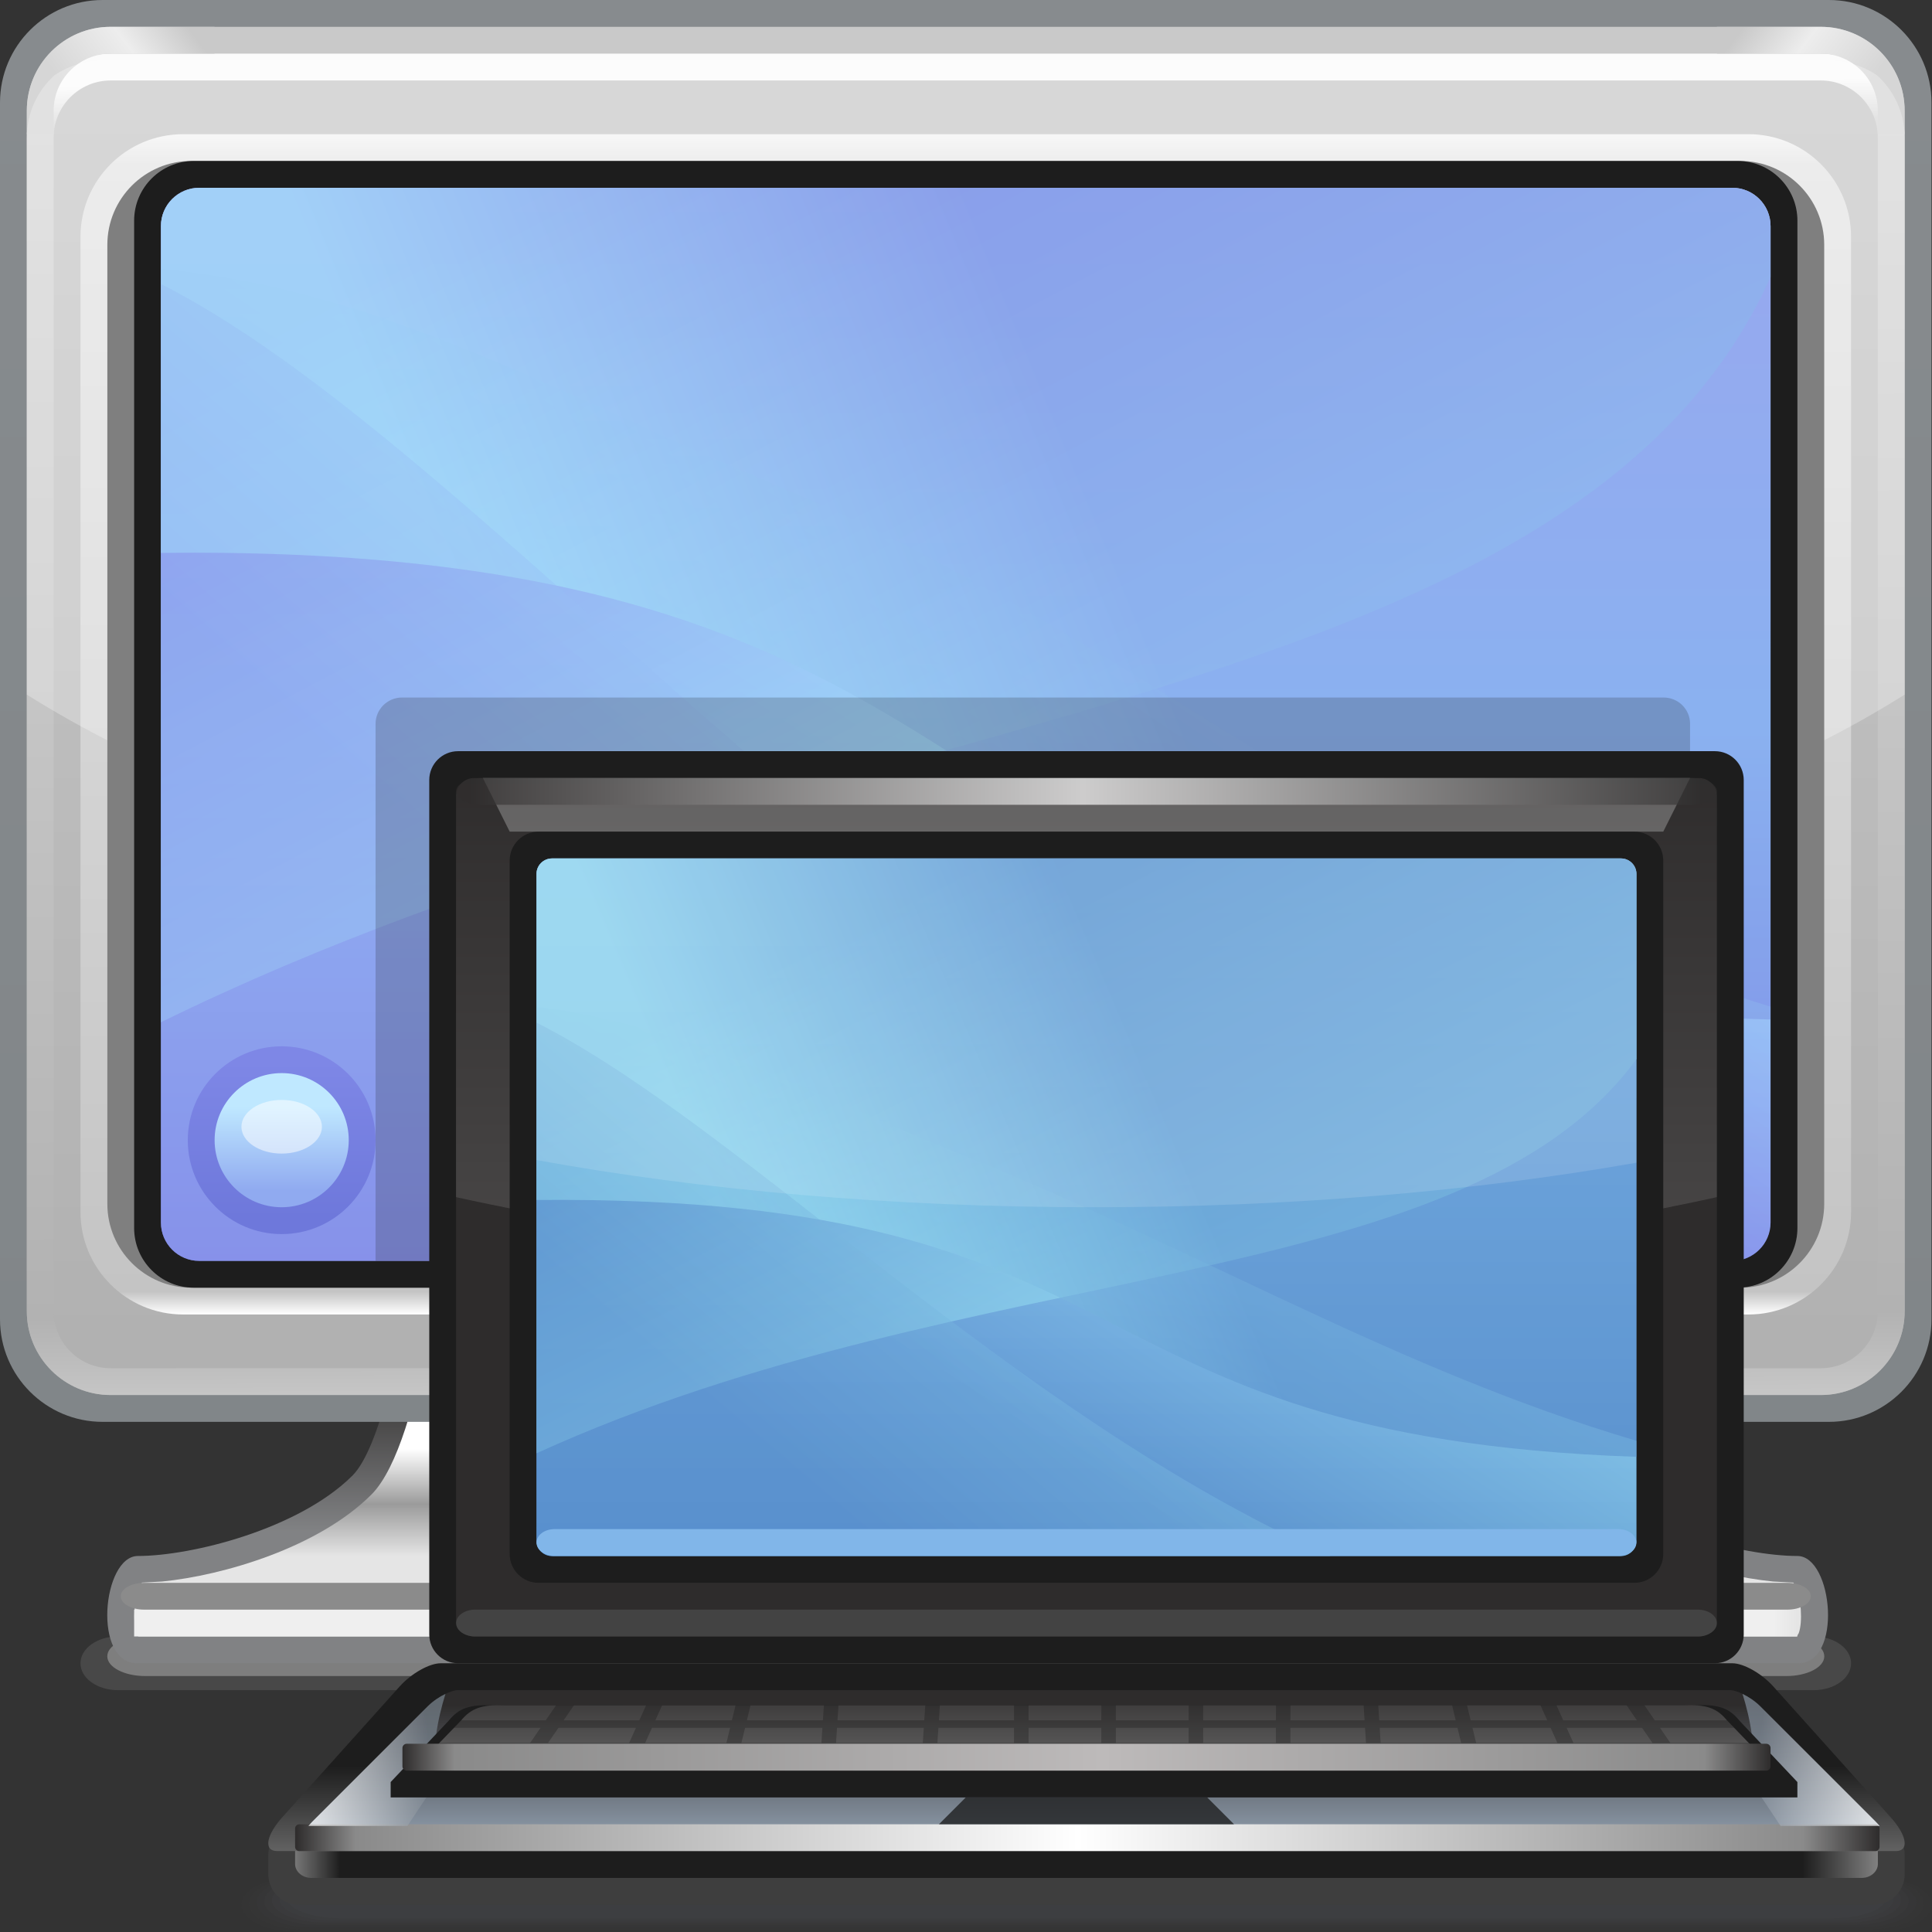 <?xml version="1.0" encoding="UTF-8" standalone="no"?>
<!-- Created with Inkscape (http://www.inkscape.org/) -->

<svg
   xmlns:dc="http://purl.org/dc/elements/1.1/"
   xmlns:cc="http://creativecommons.org/ns#"
   xmlns:rdf="http://www.w3.org/1999/02/22-rdf-syntax-ns#"
   xmlns:svg="http://www.w3.org/2000/svg"
   xmlns="http://www.w3.org/2000/svg"
   xmlns:sodipodi="http://sodipodi.sourceforge.net/DTD/sodipodi-0.dtd"
   xmlns:inkscape="http://www.inkscape.org/namespaces/inkscape"
   width="72"
   height="72"
   id="svg2"
   version="1.1"
   inkscape:version="0.48.3.1 r9886"
   sodipodi:docname="72.svg">
  <rect width="100%" height="100%" fill="#333333" stroke="none"/>
  <defs
     id="defs4">
    <linearGradient
       gradientTransform="translate(11.249,4.499)"
       y2="0"
       x2="38.251"
       y1="0"
       x1="0"
       gradientUnits="userSpaceOnUse"
       id="LinearGradient_30-82">
      <stop
         id="stop119558"
         stop-color="#2e2c2c"
         offset="0" />
      <stop
         id="stop119560"
         stop-color="#8a8a8a"
         offset="3.80952395498753E-02" />
      <stop
         id="stop119562"
         stop-color="#bdbaba"
         offset="0.512" />
      <stop
         id="stop119564"
         stop-color="#8a8a8a"
         offset="0.952" />
      <stop
         id="stop119566"
         stop-color="#2e2c2c"
         offset="1" />
    </linearGradient>
    <linearGradient
       gradientTransform="matrix(0,-1,1,0,29.162,7.171)"
       y2="0"
       x2="3.375"
       y1="0"
       x1="0"
       gradientUnits="userSpaceOnUse"
       id="LinearGradient_29-81">
      <stop
         id="stop119553"
         stop-color="#2e2c2c"
         offset="0" />
      <stop
         id="stop119555"
         stop-color="#737373"
         offset="1" />
    </linearGradient>
    <linearGradient
       gradientTransform="matrix(0.992,-0.124,0.124,0.992,48.935,3.374)"
       y2="0"
       x2="3.401"
       y1="0"
       x1="0"
       gradientUnits="userSpaceOnUse"
       id="LinearGradient_28-69">
      <stop
         id="stop119548"
         stop-color="#808b98"
         offset="0" />
      <stop
         id="stop119550"
         stop-color="#ffffff"
         offset="1" />
    </linearGradient>
    <linearGradient
       gradientTransform="translate(12.234,3.374)"
       y2="-0.422"
       x2="-3.375"
       y1="0"
       x1="0"
       gradientUnits="userSpaceOnUse"
       id="LinearGradient_27-79">
      <stop
         id="stop119543"
         stop-color="#77818c"
         offset="0" />
      <stop
         id="stop119545"
         stop-color="#ffffff"
         offset="1" />
    </linearGradient>
    <linearGradient
       gradientTransform="matrix(-0.674,-0.738,0.763,-0.648,34.782,23.808)"
       y2="0"
       x2="16.429"
       y1="0"
       x1="0"
       gradientUnits="userSpaceOnUse"
       id="LinearGradient_26-07">
      <stop
         id="stop119538"
         stop-color="#adfaff"
         offset="0" />
      <stop
         id="stop119540"
         stop-color="#588fcc"
         offset="1" />
    </linearGradient>
    <linearGradient
       gradientTransform="matrix(0.93,0.368,-0.391,0.921,21.008,18.031)"
       y2="0"
       x2="12.558"
       y1="0"
       x1="0"
       gradientUnits="userSpaceOnUse"
       id="LinearGradient_25-904">
      <stop
         id="stop119533"
         stop-color="#adfaff"
         offset="0" />
      <stop
         id="stop119535"
         stop-color="#588fcc"
         offset="1" />
    </linearGradient>
    <linearGradient
       gradientTransform="matrix(-0.479,0.878,-0.892,-0.453,29.393,9.944)"
       y2="0"
       x2="18.754"
       y1="0"
       x1="0"
       gradientUnits="userSpaceOnUse"
       id="LinearGradient_24-707">
      <stop
         id="stop119528"
         stop-color="#adfaff"
         offset="0" />
      <stop
         id="stop119530"
         stop-color="#588fcc"
         offset="1" />
    </linearGradient>
    <linearGradient
       gradientTransform="matrix(-0.568,-0.823,0.842,-0.541,34.182,20.63)"
       y2="0"
       x2="8.425"
       y1="0"
       x1="0"
       gradientUnits="userSpaceOnUse"
       id="LinearGradient_23-19">
      <stop
         id="stop119523"
         stop-color="#adfaff"
         offset="0" />
      <stop
         id="stop119525"
         stop-color="#588fcc"
         offset="1" />
    </linearGradient>
    <linearGradient
       gradientTransform="matrix(0,-1,1,0,27.15,30.749)"
       y2="0"
       x2="21.001"
       y1="0"
       x1="0"
       gradientUnits="userSpaceOnUse"
       id="LinearGradient_22-71">
      <stop
         id="stop119518"
         stop-color="#9dd4ff"
         offset="0" />
      <stop
         id="stop119520"
         stop-color="#588fcc"
         offset="1" />
    </linearGradient>
    <linearGradient
       gradientTransform="translate(13.165,31.503)"
       y2="0"
       x2="34.421"
       y1="0"
       x1="0"
       gradientUnits="userSpaceOnUse"
       id="LinearGradient_21-23">
      <stop
         id="stop119511"
         stop-color="#2f2d2d"
         offset="0" />
      <stop
         id="stop119513"
         stop-color="#ffffff"
         offset="0.497" />
      <stop
         id="stop119515"
         stop-color="#2f2e2e"
         offset="1" />
    </linearGradient>
    <linearGradient
       gradientTransform="translate(8.251,2.249)"
       y2="0"
       x2="44.296"
       y1="0"
       x1="0"
       gradientUnits="userSpaceOnUse"
       id="LinearGradient_20-68">
      <stop
         id="stop119500"
         stop-color="#2e2c2c"
         offset="0" />
      <stop
         id="stop119502"
         stop-color="#8a8a8a"
         offset="3.80952395498753E-02" />
      <stop
         id="stop119504"
         stop-color="#ffffff"
         offset="0.494" />
      <stop
         id="stop119506"
         stop-color="#8a8a8a"
         offset="0.952" />
      <stop
         id="stop119508"
         stop-color="#2e2c2c"
         offset="1" />
    </linearGradient>
    <linearGradient
       gradientTransform="matrix(0,-1,1,0,30.592,32.999)"
       y2="0"
       x2="13.79"
       y1="0"
       x1="0"
       gradientUnits="userSpaceOnUse"
       id="LinearGradient_19-78">
      <stop
         id="stop119495"
         stop-color="#2e2c2c"
         offset="0" />
      <stop
         id="stop119497"
         stop-color="#ffffff"
         offset="1" />
    </linearGradient>
    <linearGradient
       gradientTransform="translate(29.531,2.952)"
       y2="3.375"
       x2="0"
       y1="0"
       x1="0"
       gradientUnits="userSpaceOnUse"
       id="LinearGradient_18-164">
      <stop
         id="stop119490"
         stop-color="#8692a0"
         offset="0" />
      <stop
         id="stop119492"
         stop-color="#2e2c2c"
         offset="1" />
    </linearGradient>
    <linearGradient
       gradientTransform="matrix(0,1,-1,0,8.329,2.249)"
       y2="0"
       x2="2.388"
       y1="0"
       x1="0"
       gradientUnits="userSpaceOnUse"
       id="LinearGradient_17-821">
      <stop
         id="stop119485"
         stop-color="#626262"
         offset="0" />
      <stop
         id="stop119487"
         stop-color="#1d1d1d"
         offset="1" />
    </linearGradient>
    <linearGradient
       gradientTransform="translate(7.828,1.863)"
       y2="0"
       x2="45.094"
       y1="0"
       x1="0"
       gradientUnits="userSpaceOnUse"
       id="LinearGradient_16-223">
      <stop
         id="stop119476"
         stop-color="#959595"
         offset="0" />
      <stop
         id="stop119478"
         stop-color="#1d1d1d"
         offset="3.73831763863564E-02" />
      <stop
         id="stop119480"
         stop-color="#1d1d1d"
         offset="0.944" />
      <stop
         id="stop119482"
         stop-color="#959595"
         offset="1" />
    </linearGradient>
    <linearGradient
       gradientTransform="matrix(-1,0,0,-1,52.645,8.437)"
       y2="0"
       x2="51.905"
       y1="0"
       x1="0"
       gradientUnits="userSpaceOnUse"
       id="LinearGradient_15-169">
      <stop
         id="stop119467"
         stop-color="#c0c0c0"
         offset="0" />
      <stop
         id="stop119469"
         stop-color="#efefef"
         offset="5.88235296308994E-02" />
      <stop
         id="stop119471"
         stop-color="#efefef"
         offset="0.94" />
      <stop
         id="stop119473"
         stop-color="#c0c0c0"
         offset="1" />
    </linearGradient>
    <linearGradient
       gradientTransform="translate(7.875,23.062)"
       y2="-2.343"
       x2="0"
       y1="0"
       x1="0"
       gradientUnits="userSpaceOnUse"
       id="LinearGradient_14-88">
      <stop
         id="stop119462"
         stop-color="#bfe8ff"
         offset="0" />
      <stop
         id="stop119464"
         stop-color="#90aaf0"
         offset="1" />
    </linearGradient>
    <linearGradient
       gradientTransform="translate(7.875,19.936)"
       y2="4.374"
       x2="0"
       y1="0"
       x1="0"
       gradientUnits="userSpaceOnUse"
       id="LinearGradient_13-57">
      <stop
         id="stop119457"
         stop-color="#6e78db"
         offset="0" />
      <stop
         id="stop119459"
         stop-color="#7e87e6"
         offset="1" />
    </linearGradient>
    <linearGradient
       gradientTransform="translate(32.906,43.452)"
       y2="-17.719"
       x2="-15.609"
       y1="0"
       x1="0"
       gradientUnits="userSpaceOnUse"
       id="LinearGradient_12-067">
      <stop
         id="stop119452"
         stop-color="#adfaff"
         offset="0" />
      <stop
         id="stop119454"
         stop-color="#8ca0ee"
         offset="1" />
    </linearGradient>
    <linearGradient
       gradientTransform="translate(13.5,35.014)"
       y2="6.75"
       x2="16.453"
       y1="0"
       x1="0"
       gradientUnits="userSpaceOnUse"
       id="LinearGradient_11-546">
      <stop
         id="stop119447"
         stop-color="#adfaff"
         offset="0" />
      <stop
         id="stop119449"
         stop-color="#7b94e3"
         offset="1" />
    </linearGradient>
    <linearGradient
       gradientTransform="translate(25.313,23.202)"
       y2="24.047"
       x2="-12.657"
       y1="0"
       x1="0"
       gradientUnits="userSpaceOnUse"
       id="LinearGradient_10-54">
      <stop
         id="stop119442"
         stop-color="#adfaff"
         offset="0" />
      <stop
         id="stop119444"
         stop-color="#868fea"
         offset="1" />
    </linearGradient>
    <linearGradient
       gradientTransform="translate(32.063,38.811)"
       y2="-10.125"
       x2="-6.75"
       y1="0"
       x1="0"
       gradientUnits="userSpaceOnUse"
       id="LinearGradient_9-72">
      <stop
         id="stop119437"
         stop-color="#adfaff"
         offset="0" />
      <stop
         id="stop119439"
         stop-color="#8492e9"
         offset="1" />
    </linearGradient>
    <linearGradient
       gradientTransform="translate(27.844,49.78)"
       y2="-32.062"
       x2="0"
       y1="0"
       x1="0"
       gradientUnits="userSpaceOnUse"
       id="LinearGradient_8-03">
      <stop
         id="stop119430"
         stop-color="#bdbcfd"
         offset="0" />
      <stop
         id="stop119432"
         stop-color="#9cd3fe"
         offset="0.502" />
      <stop
         id="stop119434"
         stop-color="#817ee7"
         offset="1" />
    </linearGradient>
    <linearGradient
       gradientTransform="translate(29.25,17.249)"
       y2="32.998"
       x2="0"
       y1="0"
       x1="0"
       gradientUnits="userSpaceOnUse"
       id="LinearGradient_7-517">
      <stop
         id="stop119421"
         stop-color="#ffffff"
         offset="0" />
      <stop
         id="stop119423"
         stop-color="#c4c4c4"
         offset="1.92307699471712E-02" />
      <stop
         id="stop119425"
         stop-color="#e5e5e5"
         offset="0.975" />
      <stop
         id="stop119427"
         stop-color="#f4f4f4"
         offset="1" />
    </linearGradient>
    <linearGradient
       gradientTransform="translate(5.25,53.249)"
       y2="-2.25"
       x2="-3"
       y1="0"
       x1="0"
       gradientUnits="userSpaceOnUse"
       id="LinearGradient_6-3662">
      <stop
         id="stop119414"
         stop-color="#c9c9c9"
         offset="0" />
      <stop
         id="stop119416"
         stop-color="#ededed"
         offset="0.44" />
      <stop
         id="stop119418"
         stop-color="#d6d6d6"
         offset="1" />
    </linearGradient>
    <linearGradient
       gradientTransform="matrix(0.8,-0.6,0.6,0.8,48.748,53.249)"
       y2="0"
       x2="3.75"
       y1="0"
       x1="0"
       gradientUnits="userSpaceOnUse"
       id="LinearGradient_5-507">
      <stop
         id="stop119407"
         stop-color="#c9c9c9"
         offset="0" />
      <stop
         id="stop119409"
         stop-color="#ededed"
         offset="0.44" />
      <stop
         id="stop119411"
         stop-color="#d6d6d6"
         offset="1" />
    </linearGradient>
    <linearGradient
       gradientTransform="translate(21.583,51.666)"
       y2="-36.667"
       x2="0.167"
       y1="0"
       x1="0"
       gradientUnits="userSpaceOnUse"
       id="LinearGradient_4-08">
      <stop
         id="stop119398"
         stop-color="#fbfbfb"
         offset="0" />
      <stop
         id="stop119400"
         stop-color="#d7d7d7"
         offset="3.17771658301353E-02" />
      <stop
         id="stop119402"
         stop-color="#b2b2b2"
         offset="0.94" />
      <stop
         id="stop119404"
         stop-color="#c6c6c6"
         offset="1" />
    </linearGradient>
    <linearGradient
       gradientTransform="translate(7.5,52.499)"
       y2="-37.5"
       x2="0"
       y1="0"
       x1="0"
       gradientUnits="userSpaceOnUse"
       id="LinearGradient_3-675">
      <stop
         id="stop119393"
         stop-color="#c9c9c9"
         offset="0" />
      <stop
         id="stop119395"
         stop-color="#b0b0b0"
         offset="1" />
    </linearGradient>
    <linearGradient
       gradientTransform="translate(21.75,53.249)"
       y2="-38.25"
       x2="0"
       y1="0"
       x1="0"
       gradientUnits="userSpaceOnUse"
       id="LinearGradient_2-279">
      <stop
         id="stop119388"
         stop-color="#878b8e"
         offset="0" />
      <stop
         id="stop119390"
         stop-color="#818689"
         offset="1" />
    </linearGradient>
    <linearGradient
       gradientTransform="translate(33,13.499)"
       y2="-3"
       x2="0"
       y1="0"
       x1="0"
       gradientUnits="userSpaceOnUse"
       id="LinearGradient_1-76">
      <stop
         id="stop119381"
         stop-color="#ffffff"
         offset="0" />
      <stop
         id="stop119383"
         stop-color="#9b9b9b"
         offset="0.518" />
      <stop
         id="stop119385"
         stop-color="#e5e5e5"
         offset="1" />
    </linearGradient>
    <linearGradient
       gradientTransform="matrix(0,-1,1,0,49.99,14.314)"
       y2="0"
       x2="6.387"
       y1="0"
       x1="0"
       gradientUnits="userSpaceOnUse"
       id="LinearGradient-363">
      <stop
         id="stop119374"
         stop-color="#494848"
         offset="0" />
      <stop
         id="stop119376"
         stop-color="#818284"
         offset="0.49" />
      <stop
         id="stop119378"
         stop-color="#818284"
         offset="1" />
    </linearGradient>
  </defs>
  <sodipodi:namedview
     id="base"
     pagecolor="#ffffff"
     bordercolor="#666666"
     borderopacity="1.0"
     inkscape:pageopacity="0.0"
     inkscape:pageshadow="2"
     inkscape:zoom="5.496732"
     inkscape:cx="35.37931"
     inkscape:cy="35.068966"
     inkscape:document-units="px"
     inkscape:current-layer="layer1"
     showgrid="false"
     inkscape:snap-page="true"
     inkscape:snap-grids="false"
     inkscape:snap-to-guides="false"
     inkscape:window-width="901"
     inkscape:window-height="665"
     inkscape:window-x="520"
     inkscape:window-y="200"
     inkscape:window-maximized="0">
    <inkscape:grid
       type="xygrid"
       id="grid11920"
       empspacing="5"
       visible="true"
       enabled="true"
       snapvisiblegridlinesonly="true" />
  </sodipodi:namedview>
  <g
     inkscape:label="Layer 1"
     inkscape:groupmode="layer"
     id="layer1"
     transform="translate(0,-980.362)">
    <g
       style="fill-rule:evenodd;stroke-width:0.501;stroke-linejoin:bevel;overflow:visible"
       id="g119862"
       transform="matrix(1.333,0,0,1.333,0,980.362)">
      <g
         transform="scale(1,-1)"
         font-size="16"
         id="Document"
         style="font-size:16px;fill:none;stroke:#000000;font-family:Times New Roman">
        <g
           transform="translate(0,-54)"
           id="Spread">
          <g
             id="MouseOff">
            <g
               id="Group"
               style="stroke:none">
              <g
                 id="Group_1">
                <path
                   id="path119573"
                   d="m 2.25,7.499 0,-10e-4 c 0,-0.414 0.468,-0.75 1.046,-0.75 l 47.41,0 c 0.578,0 1.045,0.336 1.045,0.75 l 0,10e-4 c 0,0.414 -0.467,0.75 -1.045,0.75 l -47.41,0 C 2.718,8.249 2.25,7.913 2.25,7.499 z"
                   inkscape:connector-curvature="0"
                   style="fill:#a6a6a6;fill-opacity:0.192;marker-start:none;marker-end:none" />
                <path
                   id="path119575"
                   d="M 3,7.696 3,7.693 C 3,7.388 3.476,7.142 4.062,7.142 l 45.878,0 c 0.586,0 1.062,0.246 1.062,0.551 l 0,0.003 c 0,0.304 -0.476,0.553 -1.062,0.553 l -45.878,0 C 3.476,8.249 3,8 3,7.696 z"
                   inkscape:connector-curvature="0"
                   style="fill:#a6a6a6;fill-opacity:0.573;marker-start:none;marker-end:none" />
                <path
                   style="fill:url(#LinearGradient-363);marker-start:none;marker-end:none"
                   id="path119577"
                   d="m 3.856,10.499 c 1.5,0 4.5,0.75 6,2.25 0.75,0.75 1.374,3.634 1.5,5.25 l 14.894,-0.131 0,-0.014 16.5,0.145 c 0.126,-1.616 0.75,-4.5 1.5,-5.25 1.5,-1.5 4.5,-2.25 6,-2.25 0.997,0 1.28,-3.037 0,-3 l -23.996,0 -22.398,0 c -1.28,-0.037 -0.997,3 0,3 z"
                   inkscape:connector-curvature="0" />
                <path
                   style="fill:url(#LinearGradient_1-76);marker-start:none;marker-end:none"
                   id="path119579"
                   d="M 3.87,8.249 3.818,8.34 C 3.71,8.643 3.746,9.343 3.904,9.664 l 0.065,0.091 0.563,0.03 c 1.725,0.172 4.375,0.954 5.854,2.433 0.739,0.739 1.268,2.728 1.537,4.321 l 0.104,0.703 14.222,-0.132 15.827,0.133 0.106,-0.716 c 0.269,-1.598 0.797,-3.569 1.537,-4.309 1.479,-1.479 4.132,-2.261 5.855,-2.433 l 0.561,-0.03 0.064,-0.09 c 0.158,-0.318 0.202,-1.014 0.09,-1.322 l -0.055,-0.094 -46.364,0 z"
                   inkscape:connector-curvature="0" />
                <path
                   id="path119581"
                   stroke-miterlimit="79.84"
                   d="m 3.374,21.493 0,27.045 c 0,0.685 0.548,1.243 1.221,1.243 l 44.809,0 c 0.673,0 1.221,-0.558 1.221,-1.243 l 0,-27.045 c 0,-0.686 -0.548,-1.243 -1.221,-1.243 l -44.809,0 c -0.673,0 -1.221,0.557 -1.221,1.243 z"
                   inkscape:connector-curvature="0"
                   style="fill:#2e2c2c;stroke-width:0.183;marker-start:none;marker-end:none" />
                <g
                   id="Group_2">
                  <path
                     style="fill:url(#LinearGradient_2-279);stroke-width:0.183;marker-start:none;marker-end:none"
                     id="path119584"
                     stroke-miterlimit="79.84"
                     d="M 0,51.132 0,17.117 c 0,-1.583 1.285,-2.868 2.868,-2.868 l 48.263,0 c 1.583,0 2.868,1.285 2.868,2.868 l 0,34.015 C 53.999,52.715 52.714,54 51.131,54 L 2.868,54 C 1.285,54 0,52.715 0,51.132 z"
                     inkscape:connector-curvature="0" />
                  <path
                     style="fill:url(#LinearGradient_3-675);stroke-width:0.183;marker-start:none;marker-end:none"
                     id="path119586"
                     stroke-miterlimit="79.84"
                     d="m 0.75,50.907 0,-33.565 c 0,-1.293 1.05,-2.343 2.343,-2.343 l 47.813,0 c 1.293,0 2.343,1.05 2.343,2.343 l 0,33.565 c 0,1.293 -1.05,2.343 -2.343,2.343 l -47.813,0 C 1.8,53.25 0.75,52.2 0.75,50.907 z"
                     inkscape:connector-curvature="0" />
                  <path
                     style="fill:url(#LinearGradient_4-08);stroke-width:0.183;marker-start:none;marker-end:none"
                     id="path119588"
                     stroke-miterlimit="79.84"
                     d="m 0.75,17.342 0,32.815 c 0,1.293 1.05,2.343 2.343,2.343 l 47.813,0 c 1.293,0 2.343,-1.05 2.343,-2.343 l 0,-32.815 c 0,-1.293 -1.05,-2.343 -2.343,-2.343 l -47.813,0 c -1.293,0 -2.343,1.05 -2.343,2.343 z m 51.749,0 0,32.815 c 0,0.878 -0.715,1.593 -1.593,1.593 l -47.813,0 C 2.214,51.75 1.5,51.035 1.5,50.157 l 0,-32.815 c 0,-0.879 0.714,-1.593 1.593,-1.593 l 47.813,0 c 0.878,0 1.593,0.714 1.593,1.593 z"
                     inkscape:connector-curvature="0" />
                  <path
                     style="fill:url(#LinearGradient_5-507);stroke-width:0.183;marker-start:none;marker-end:none"
                     id="path119590"
                     stroke-miterlimit="79.84"
                     d="m 53.248,50.248 0,0.659 c 0,1.293 -1.05,2.343 -2.343,2.343 l -2.906,0 0,-0.75 2.906,0 c 0.879,0 1.593,-0.715 1.593,-1.593 l 0,-0.659 0.75,0 z"
                     inkscape:connector-curvature="0" />
                  <path
                     style="fill:url(#LinearGradient_6-3662);stroke-width:0.183;marker-start:none;marker-end:none"
                     id="path119592"
                     stroke-miterlimit="79.84"
                     d="m 0.75,50.248 0,0.659 c 0,1.293 1.05,2.343 2.343,2.343 l 2.906,0 0,-0.75 -2.906,0 C 2.214,52.5 1.5,51.785 1.5,50.907 l 0,-0.659 -0.75,0 z"
                     inkscape:connector-curvature="0" />
                  <path
                     style="fill:url(#LinearGradient_7-517);stroke-width:0.183;marker-start:none;marker-end:none"
                     id="path119594"
                     stroke-miterlimit="79.84"
                     d="m 2.25,47.38 0,-27.261 c 0,-1.583 1.285,-2.868 2.868,-2.868 l 43.765,0 c 1.583,0 2.868,1.285 2.868,2.868 l 0,27.261 c 0,1.583 -1.285,2.868 -2.868,2.868 l -43.765,0 C 3.535,50.248 2.25,48.963 2.25,47.38 z"
                     inkscape:connector-curvature="0" />
                  <path
                     id="path119596"
                     stroke-miterlimit="79.84"
                     d="m 0.75,34.581 0,15.576 c 0,0.692 0.301,1.315 0.779,1.744 0.391,0.259 0.859,0.41 1.362,0.41 l 48.218,0 c 0.501,0 0.968,-0.151 1.358,-0.408 0.48,-0.43 0.782,-1.053 0.782,-1.746 l 0,-15.576 C 47.145,30.735 37.653,28.264 27,28.264 c -10.655,0 -20.147,2.472 -26.25,6.317 z"
                     inkscape:connector-curvature="0"
                     style="fill:#ffffff;fill-opacity:0.275;stroke-width:0.077;marker-start:none;marker-end:none" />
                  <path
                     id="path119598"
                     stroke-miterlimit="79.84"
                     d="m 3.001,47.155 0,-26.811 c 0,-1.294 1.051,-2.345 2.345,-2.345 l 43.309,0 c 1.294,0 2.345,1.051 2.345,2.345 l 0,26.811 c 0,1.294 -1.051,2.345 -2.345,2.345 l -43.309,0 c -1.294,0 -2.345,-1.051 -2.345,-2.345 z"
                     inkscape:connector-curvature="0"
                     style="fill:#7f7f7f;stroke-width:0.183;marker-start:none;marker-end:none" />
                  <path
                     id="path119600"
                     stroke-miterlimit="79.84"
                     d="m 3.75,47.831 0,-28.163 C 3.75,18.748 4.498,18 5.418,18 l 43.165,0 c 0.92,0 1.668,0.748 1.668,1.668 l 0,28.163 c 0,0.92 -0.748,1.668 -1.668,1.668 l -43.165,0 c -0.92,0 -1.668,-0.748 -1.668,-1.668 z"
                     inkscape:connector-curvature="0"
                     style="fill:#1d1d1d;stroke-width:0.183;marker-start:none;marker-end:none" />
                  <path
                     id="path119602"
                     stroke-miterlimit="79.84"
                     d="M 4.499,32.582 4.5,47.678 c 0,0.591 0.48,1.071 1.071,1.071 l 42.859,0 c 0.591,0 1.071,-0.48 1.071,-1.071 l 0,-15.096 c -5.929,-2.37 -38.924,-2.358 -45.002,0 z"
                     inkscape:connector-curvature="0"
                     style="fill:#ffffff;fill-opacity:0.063;stroke-width:0.077;marker-start:none;marker-end:none" />
                </g>
                <g
                   stroke-miterlimit="79.84"
                   id="Group_3">
                  <path
                     style="fill:url(#LinearGradient_8-03);marker-start:none;marker-end:none"
                     id="path119605"
                     d="m 4.499,19.82 0,27.859 c 0,0.591 0.48,1.071 1.071,1.071 l 42.859,0 c 0.591,0 1.071,-0.48 1.071,-1.071 l 0,-27.859 c 0,-0.591 -0.48,-1.071 -1.071,-1.071 l -42.859,0 c -0.591,0 -1.071,0.48 -1.071,1.071 z"
                     inkscape:connector-curvature="0" />
                  <g
                     id="Group_4">
                    <g
                       id="Group_5">
                      <path
                         style="fill:url(#LinearGradient_9-72);fill-opacity:0.345;marker-start:none;marker-end:none"
                         id="path119609"
                         d="m 4.499,19.82 0,26.663 c 6.18,-0.58 11.129,-3.522 17.14,-6.024 10.122,-4.217 17.893,-11.576 27.86,-14.603 L 49.5,19.82 c 0,-0.591 -0.48,-1.071 -1.071,-1.071 l -42.859,0 c -0.591,0 -1.071,0.48 -1.071,1.071 z"
                         inkscape:connector-curvature="0" />
                      <path
                         style="fill:url(#LinearGradient_10-54);fill-opacity:0.69;marker-start:none;marker-end:none"
                         id="path119611"
                         d="m 4.498,25.42 10e-4,22.259 c 0,0.591 0.48,1.071 1.071,1.071 l 42.859,0 c 0.591,0 1.071,-0.48 1.071,-1.071 l 0,-1.428 C 43.901,33.887 22.825,34.42 4.498,25.42 z"
                         inkscape:connector-curvature="0" />
                      <path
                         style="fill:url(#LinearGradient_11-546);fill-opacity:0.545;marker-start:none;marker-end:none"
                         id="path119613"
                         d="m 49.499,25.498 c -24.503,0.616 -19.259,13.356 -45,13.044 l 0,9.137 c 0,0.591 0.48,1.071 1.071,1.071 l 42.859,0 c 0.591,0 1.071,-0.48 1.071,-1.071 L 49.499,25.498 z"
                         inkscape:connector-curvature="0" />
                      <path
                         style="fill:url(#LinearGradient_12-067);fill-opacity:0.38;marker-start:none;marker-end:none"
                         id="path119615"
                         d="m 4.499,19.82 0,26.24 C 14.413,41.03 27.601,22.913 44.344,18.749 l -38.774,0 c -0.591,0 -1.071,0.48 -1.071,1.071 z"
                         inkscape:connector-curvature="0" />
                    </g>
                  </g>
                </g>
                <g
                   id="Group_6">
                  <path
                     style="fill:url(#LinearGradient_13-57);stroke-width:0.142;marker-start:none;marker-end:none"
                     id="path119618"
                     stroke-miterlimit="79.84"
                     d="m 7.875,24.748 c 1.449,0 2.625,-1.176 2.625,-2.625 0,-1.449 -1.176,-2.625 -2.625,-2.625 -1.449,0 -2.625,1.176 -2.625,2.625 0,1.449 1.176,2.625 2.625,2.625 z"
                     inkscape:connector-curvature="0" />
                  <path
                     style="fill:url(#LinearGradient_14-88);stroke-width:0.095;marker-start:none;marker-end:none"
                     id="path119620"
                     stroke-miterlimit="79.84"
                     d="m 7.875,23.999 c 1.035,0 1.875,-0.84 1.875,-1.875 0,-1.035 -0.84,-1.875 -1.875,-1.875 -1.035,0 -1.875,0.84 -1.875,1.875 0,1.035 0.84,1.875 1.875,1.875 z"
                     inkscape:connector-curvature="0" />
                  <path
                     id="path119622"
                     stroke-miterlimit="79.84"
                     d="m 7.875,23.249 c 0.621,0 1.125,-0.336 1.125,-0.75 0,-0.414 -0.504,-0.75 -1.125,-0.75 -0.621,0 -1.125,0.336 -1.125,0.75 0,0.414 0.504,0.75 1.125,0.75 z"
                     inkscape:connector-curvature="0"
                     style="fill:#ffffff;fill-opacity:0.525;stroke-width:0.095;marker-start:none;marker-end:none" />
                </g>
                <path
                   style="fill:url(#LinearGradient_15-169);marker-start:none;marker-end:none"
                   id="path119624"
                   d="m 3.75,8.998 0,-0.749 46.499,0 0,0.749 -46.499,0 z"
                   inkscape:connector-curvature="0" />
                <path
                   id="path119626"
                   d="m 3.376,9.374 0,-0.001 c 0,-0.206 0.294,-0.374 0.655,-0.374 l 45.939,0 c 0.361,0 0.655,0.168 0.655,0.374 l 0,0.001 c 0,0.206 -0.294,0.374 -0.655,0.374 l -45.939,0 C 3.67,9.748 3.376,9.58 3.376,9.374 z"
                   inkscape:connector-curvature="0"
                   style="fill:#8b8b8b;marker-start:none;marker-end:none" />
              </g>
              <g
                 id="Group_7">
                <path
                   id="path119629"
                   stroke-miterlimit="79.84"
                   d="m 10.5,18.749 0,15.016 c 0,0.405 0.332,0.734 0.739,0.734 l 35.272,0 c 0.407,0 0.739,-0.329 0.739,-0.734 l 0,-15.016 -36.75,0 z"
                   inkscape:connector-curvature="0"
                   style="fill:#1d1d1d;fill-opacity:0.2;stroke-width:0.422;marker-start:none;marker-end:none" />
                <path
                   id="path119631"
                   stroke-miterlimit="79.84"
                   d="m 12.001,32.194 0,-23.889 c 0,-0.444 0.361,-0.805 0.805,-0.805 l 35.139,0 c 0.444,0 0.805,0.361 0.805,0.805 l 0,23.889 c 0,0.444 -0.361,0.805 -0.805,0.805 l -35.139,0 c -0.444,0 -0.805,-0.361 -0.805,-0.805 z"
                   inkscape:connector-curvature="0"
                   style="fill:#1d1d1d;stroke-width:0.422;marker-start:none;marker-end:none" />
                <path
                   id="path119633"
                   stroke-miterlimit="79.84"
                   d="m 12.75,31.742 0,-22.987 c 0,-0.279 0.227,-0.506 0.506,-0.506 l 34.237,0 c 0.279,0 0.506,0.227 0.506,0.506 l 0,22.987 c 0,0.279 -0.227,0.506 -0.506,0.506 l -34.237,0 c -0.279,0 -0.506,-0.227 -0.506,-0.506 z"
                   inkscape:connector-curvature="0"
                   style="fill:#2e2c2c;stroke-width:0.422;marker-start:none;marker-end:none" />
                <g
                   stroke-miterlimit="79.84"
                   id="Group_8"
                   style="fill:#494a4f">
                  <path
                     id="path119636"
                     d="m 6.75,0.748 0,0 c 0,-0.413 0.677,-0.749 1.509,-0.749 l 44.232,0 c 0.833,0 1.509,0.336 1.509,0.749 l 0,0 c 0,0.415 -0.676,0.751 -1.509,0.751 l -44.232,0 C 7.427,1.499 6.75,1.163 6.75,0.748 z"
                     inkscape:connector-curvature="0"
                     style="fill-opacity:0.055;marker-start:none;marker-end:none" />
                  <path
                     id="path119638"
                     d="m 6.963,0.78 0,0 c 0,-0.397 0.676,-0.72 1.509,-0.72 l 43.806,0 c 0.833,0 1.509,0.323 1.509,0.72 l 0,0 c 0,0.396 -0.676,0.719 -1.509,0.719 l -43.806,0 C 7.639,1.499 6.963,1.176 6.963,0.78 z"
                     inkscape:connector-curvature="0"
                     style="fill-opacity:0.075;marker-start:none;marker-end:none" />
                  <path
                     id="path119640"
                     d="m 7.176,0.811 0,0 c 0,-0.38 0.676,-0.688 1.508,-0.688 l 43.381,0 c 0.833,0 1.509,0.308 1.509,0.688 l 0,0 c 0,0.379 -0.676,0.688 -1.509,0.688 l -43.381,0 C 7.852,1.499 7.176,1.19 7.176,0.811 z"
                     inkscape:connector-curvature="0"
                     style="fill-opacity:0.094;marker-start:none;marker-end:none" />
                  <path
                     id="path119642"
                     d="m 7.389,0.843 0,-0.001 c 0,-0.362 0.676,-0.656 1.508,-0.656 l 42.956,0 c 0.832,0 1.508,0.294 1.508,0.656 l 0,0.001 c 0,0.362 -0.676,0.656 -1.508,0.656 l -42.956,0 C 8.065,1.499 7.389,1.205 7.389,0.843 z"
                     inkscape:connector-curvature="0"
                     style="fill-opacity:0.11;marker-start:none;marker-end:none" />
                  <path
                     id="path119644"
                     d="m 7.602,0.873 0,0 c 0,-0.345 0.676,-0.625 1.508,-0.625 l 42.53,0 c 0.832,0 1.508,0.28 1.508,0.625 l 0,0 c 0,0.345 -0.676,0.626 -1.508,0.626 l -42.53,0 C 8.278,1.499 7.602,1.218 7.602,0.873 z"
                     inkscape:connector-curvature="0"
                     style="fill-opacity:0.129;marker-start:none;marker-end:none" />
                  <path
                     id="path119646"
                     d="m 7.815,0.905 0,0 C 7.815,0.576 8.491,0.31 9.323,0.31 l 42.104,0 c 0.832,0 1.508,0.266 1.508,0.595 l 0,0 c 0,0.327 -0.676,0.594 -1.508,0.594 l -42.104,0 C 8.491,1.499 7.815,1.232 7.815,0.905 z"
                     inkscape:connector-curvature="0"
                     style="fill-opacity:0.149;marker-start:none;marker-end:none" />
                  <path
                     id="path119648"
                     d="m 8.027,0.937 0,-0.001 c 0,-0.311 0.676,-0.564 1.509,-0.564 l 41.678,0 c 0.833,0 1.51,0.253 1.51,0.564 l 0,0.001 c 0,0.31 -0.677,0.562 -1.51,0.562 l -41.678,0 C 8.703,1.499 8.027,1.247 8.027,0.937 z"
                     inkscape:connector-curvature="0"
                     style="fill-opacity:0.165;marker-start:none;marker-end:none" />
                </g>
                <path
                   id="path119650"
                   stroke-miterlimit="79.84"
                   d="m 7.501,2.146 0,-0.543 c 0,-0.471 0.383,-0.854 0.854,-0.854 l 44.041,0 c 0.471,0 0.854,0.383 0.854,0.854 l 0,0.543 C 53.25,2.617 52.867,3 52.396,3 L 8.355,3 C 7.884,3 7.501,2.617 7.501,2.146 z"
                   inkscape:connector-curvature="0"
                   style="fill:#3e3e3e;stroke-width:0.422;marker-start:none;marker-end:none" />
                <path
                   style="fill:url(#LinearGradient_16-223);stroke-width:0.422;marker-start:none;marker-end:none"
                   id="path119652"
                   stroke-miterlimit="79.84"
                   d="m 8.25,2.563 0,-0.675 c 0,-0.214 0.203,-0.389 0.452,-0.389 l 43.345,0 c 0.25,0 0.453,0.175 0.453,0.389 l 0,0.675 c 0,0.215 -0.203,0.39 -0.453,0.39 l -43.345,0 C 8.453,2.953 8.25,2.778 8.25,2.563 z"
                   inkscape:connector-curvature="0" />
                <path
                   style="fill:url(#LinearGradient_17-821);stroke-width:0.422;marker-start:none;marker-end:none"
                   id="path119654"
                   stroke-miterlimit="79.84"
                   d="M 11.173,6.851 7.897,3.2 C 7.442,2.695 7.358,2.249 7.751,2.249 l 45.248,0 c 0.393,0 0.309,0.446 -0.146,0.951 l -3.276,3.651 c -0.332,0.37 -0.834,0.648 -1.144,0.648 l -36.115,0 c -0.31,0 -0.813,-0.278 -1.145,-0.648 z"
                   inkscape:connector-curvature="0" />
                <path
                   style="fill:url(#LinearGradient_18-164);stroke-width:0.422;marker-start:none;marker-end:none"
                   id="path119656"
                   stroke-miterlimit="79.84"
                   d="m 8.621,2.952 0.11,0.119 3.228,3.227 c 0.282,0.281 0.678,0.45 0.831,0.45 l 35.592,0 c 0.151,0 0.546,-0.167 0.83,-0.449 l 3.228,-3.229 0.109,-0.118 -43.928,0 z"
                   inkscape:connector-curvature="0" />
                <path
                   id="path119658"
                   stroke-miterlimit="79.84"
                   d="m 13.5,32.249 0.75,-1.5 32.25,0 0.75,1.5 -33.75,0 z"
                   inkscape:connector-curvature="0"
                   style="fill:#ffffff;fill-opacity:0.282;stroke-width:0.422;marker-start:none;marker-end:none" />
                <path
                   style="fill:url(#LinearGradient_19-78);fill-opacity:0.125;stroke-width:0.422;marker-start:none;marker-end:none"
                   id="path119660"
                   stroke-miterlimit="79.84"
                   d="m 12.749,20.532 10e-4,11.21 c 0,0.279 0.227,0.506 0.506,0.506 l 34.237,0 c 0.279,0 0.506,-0.227 0.506,-0.506 l 0,-11.21 c -5.086,-1.129 -11.135,-1.783 -17.623,-1.783 -6.491,0 -12.541,0.654 -17.627,1.783 z"
                   inkscape:connector-curvature="0" />
                <path
                   id="path119662"
                   stroke-miterlimit="79.84"
                   d="m 14.249,29.943 0,-19.389 c 0,-0.444 0.361,-0.805 0.805,-0.805 l 30.641,0 c 0.444,0 0.805,0.361 0.805,0.805 l 0,19.389 c 0,0.444 -0.361,0.805 -0.805,0.805 l -30.641,0 c -0.444,0 -0.805,-0.361 -0.805,-0.805 z"
                   inkscape:connector-curvature="0"
                   style="fill:#1d1d1d;stroke-width:0.422;marker-start:none;marker-end:none" />
                <path
                   style="fill:url(#LinearGradient_20-68);stroke-width:0.422;marker-start:none;marker-end:none"
                   id="path119664"
                   stroke-miterlimit="79.84"
                   d="m 8.25,2.88 0,-0.513 c 0,-0.065 0.053,-0.118 0.118,-0.118 l 44.061,0 c 0.065,0 0.118,0.053 0.118,0.118 l 0,0.513 c 0,0.065 -0.053,0.118 -0.118,0.118 l -44.061,0 C 8.303,2.998 8.25,2.945 8.25,2.88 z"
                   inkscape:connector-curvature="0" />
                <path
                   style="fill:url(#LinearGradient_21-23);fill-opacity:0.675;stroke-width:0.422;marker-start:none;marker-end:none"
                   id="path119666"
                   stroke-miterlimit="79.84"
                   d="m 12.751,31.875 0,-0.001 c 0,-0.206 0.324,-0.374 0.722,-0.374 l 33.805,0 c 0.398,0 0.722,0.168 0.722,0.374 l 0,0.001 c 0,0.206 -0.324,0.374 -0.722,0.374 l -33.805,0 c -0.398,0 -0.722,-0.168 -0.722,-0.374 z"
                   inkscape:connector-curvature="0" />
                <path
                   id="path119668"
                   stroke-miterlimit="79.84"
                   d="m 12.751,8.624 0,-0.001 c 0,-0.207 0.24,-0.375 0.534,-0.375 l 34.181,0 C 47.76,8.248 48,8.416 48,8.623 l 0,0.001 c 0,0.207 -0.24,0.375 -0.534,0.375 l -34.181,0 c -0.294,0 -0.534,-0.168 -0.534,-0.375 z"
                   inkscape:connector-curvature="0"
                   style="fill:#434343;stroke-width:0.422;marker-start:none;marker-end:none" />
                <g
                   id="Group_9">
                  <g
                     id="Group_10">
                    <path
                       style="fill:url(#LinearGradient_22-71);stroke-width:0.422;marker-start:none;marker-end:none"
                       id="path119672"
                       stroke-miterlimit="79.84"
                       d="m 14.999,10.929 0,18.639 c 0,0.238 0.194,0.432 0.432,0.432 l 29.887,0 c 0.238,0 0.432,-0.194 0.432,-0.432 l 0,-18.639 c 0,-0.238 -0.194,-0.432 -0.432,-0.432 l -29.887,0 c -0.238,0 -0.432,0.194 -0.432,0.432 z"
                       inkscape:connector-curvature="0" />
                    <g
                       stroke-miterlimit="79.84"
                       id="Group_11">
                      <path
                         style="fill:url(#LinearGradient_23-19);fill-opacity:0.345;marker-start:none;marker-end:none"
                         id="path119675"
                         d="m 14.999,10.929 0,14.917 c 4.211,-0.477 7.643,-2.424 11.786,-4.087 6.908,-2.777 12.273,-6.053 18.964,-8.04 l 10e-4,-2.79 c 0,-0.238 -0.194,-0.432 -0.432,-0.432 l -29.887,0 c -0.238,0 -0.432,0.194 -0.432,0.432 z"
                         inkscape:connector-curvature="0" />
                      <path
                         style="fill:url(#LinearGradient_24-707);fill-opacity:0.69;marker-start:none;marker-end:none"
                         id="path119677"
                         d="m 14.998,13.369 0.001,16.199 c 0,0.238 0.194,0.432 0.432,0.432 l 29.887,0 c 0.238,0 0.432,-0.194 0.432,-0.432 l 0,-5.177 C 40.889,17.733 27.151,18.913 14.998,13.369 z"
                         inkscape:connector-curvature="0" />
                      <path
                         style="fill:url(#LinearGradient_25-904);fill-opacity:0.545;marker-start:none;marker-end:none"
                         id="path119679"
                         d="m 45.749,13.271 c -16.352,0.567 -13.195,7.335 -30.75,7.181 l 0,9.116 c 0,0.238 0.194,0.432 0.432,0.432 l 29.887,0 c 0.238,0 0.432,-0.194 0.432,-0.432 L 45.749,13.271 z"
                         inkscape:connector-curvature="0" />
                      <path
                         style="fill:url(#LinearGradient_26-07);fill-opacity:0.38;marker-start:none;marker-end:none"
                         id="path119681"
                         d="M 14.999,10.929 14.998,25.412 C 20.811,22.458 28.174,14.544 37.194,10.497 l -21.763,0 c -0.238,0 -0.432,0.194 -0.432,0.432 z"
                         inkscape:connector-curvature="0" />
                    </g>
                  </g>
                  <path
                     id="path119683"
                     stroke-miterlimit="79.84"
                     d="m 14.998,21.569 0.001,7.999 c 0,0.238 0.194,0.432 0.432,0.432 l 29.887,0 c 0.238,0 0.432,-0.194 0.432,-0.432 l 0,-8.074 c -4.51,-0.795 -9.676,-1.245 -15.164,-1.245 -5.661,0 -10.979,0.479 -15.588,1.32 z"
                     inkscape:connector-curvature="0"
                     style="fill:#ffffff;fill-opacity:0.125;stroke-width:0.422;marker-start:none;marker-end:none" />
                </g>
                <path
                   style="fill:url(#LinearGradient_27-79);fill-opacity:0.71;stroke-width:0.422;marker-start:none;marker-end:none"
                   id="path119685"
                   stroke-miterlimit="79.84"
                   d="m 8.621,2.952 0.11,0.119 3.228,3.227 c 0.151,0.15 0.333,0.268 0.495,0.346 -0.205,-0.661 -0.422,-1.636 -0.22,-2.426 l -0.843,-1.266 -2.77,0 z"
                   inkscape:connector-curvature="0" />
                <path
                   style="fill:url(#LinearGradient_28-69);fill-opacity:0.71;stroke-width:0.422;marker-start:none;marker-end:none"
                   id="path119687"
                   stroke-miterlimit="79.84"
                   d="m 52.549,2.952 -0.11,0.119 -3.228,3.227 c -0.151,0.15 -0.334,0.268 -0.495,0.346 0.205,-0.661 0.422,-1.636 0.219,-2.426 l 0.844,-1.266 2.77,0 z"
                   inkscape:connector-curvature="0" />
                <path
                   id="path119689"
                   stroke-miterlimit="79.84"
                   d="m 10.922,4.179 1.622,1.714 c 0.279,0.349 0.583,0.457 1.216,0.43 l 33.652,0.004 c 0.633,0.027 0.937,-0.081 1.216,-0.43 l 1.622,-1.718 0,-0.43 -39.328,0 0,0.43 z"
                   inkscape:connector-curvature="0"
                   style="fill:#1d1d1d;stroke-width:0.422;marker-start:none;marker-end:none" />
                <path
                   style="fill:url(#LinearGradient_29-81);stroke-width:0.422;marker-start:none;marker-end:none"
                   id="path119691"
                   stroke-miterlimit="79.84"
                   d="m 11.672,4.64 1.22,1.261 c 0.28,0.343 0.585,0.449 1.22,0.422 L 47.06,6.327 C 47.695,6.354 48,6.248 48.28,5.905 l 1.22,-1.265 -37.828,0 z"
                   inkscape:connector-curvature="0" />
                <path
                   id="path119693"
                   stroke-miterlimit="79.84"
                   d="m 14.385,4.64 0.29,0.421 -2.596,0 0.204,0.211 2.538,0 0.29,0.422 -2.42,0 0.201,0.207 c 0.001,0.001 0.002,0.003 0.003,0.004 l 2.362,0 0.288,0.418 0.5,0 -0.288,-0.418 2.117,0 0.189,0.418 0.448,0 -0.189,-0.418 2.14,0 0.102,0.419 0.418,0 -0.101,-0.419 2.125,0 0.028,0.419 0.408,0 -0.028,-0.419 2.426,0 0.028,0.419 0.408,0 -0.027,-0.419 2.101,0 0,0.42 0.406,0 0,-0.42 2.034,0 0.001,0.42 0.405,0 0,-0.42 2.035,0 10e-4,0.42 0.406,0 -10e-4,-0.42 2.035,0 0,0.42 0.406,0 -0.001,-0.42 2.073,0 -0.026,0.421 0.409,0 0.026,-0.421 2.139,0 -0.101,0.421 0.417,0 0.102,-0.421 2.141,0 -0.19,0.422 0.447,0 0.19,-0.422 2.06,0 -0.29,0.422 0.499,0 0.29,-0.422 2.017,0 0.204,-0.211 -2.075,0 0.29,-0.422 2.192,0 0.203,-0.211 -2.249,0 0.29,-0.421 -0.5,0 -0.291,0.421 -2.261,0 0.19,-0.421 -0.448,0 -0.19,0.421 -2.316,0 0.102,-0.421 -0.418,0 -0.102,0.421 -2.288,0 0.027,-0.421 -0.408,0 -0.027,0.421 -2.128,0 0,-0.421 -0.407,0 0,0.421 -2.033,0 0,-0.421 -0.407,0 0,0.421 -2.034,0 0,-0.421 -0.407,0 0,0.421 -2.033,0 0,-0.421 -0.407,0 0,0.421 -2.156,0 -0.027,-0.421 -0.408,0 0.027,0.421 -2.425,0 -0.027,-0.421 -0.408,0 0.027,0.421 -2.275,0 -0.102,-0.421 -0.418,0 0.101,0.421 -2.316,0 -0.189,-0.421 -0.448,0 0.19,0.421 -2.319,0 -0.29,-0.421 -0.501,0 z m 3.204,0.632 0.191,0.422 -2.168,0 -0.292,-0.422 2.269,0 z m 2.72,0 0.102,0.422 -2.184,0 -0.19,-0.422 2.272,0 z m 2.656,0 0.027,0.422 -2.162,0 -0.103,-0.422 2.238,0 z m 2.834,0 0.028,0.422 -2.427,0 -0.027,-0.422 2.426,0 z m 2.55,0 0,0.422 -2.114,0 -0.028,-0.422 2.142,0 z m 2.44,0 0,0.422 -2.033,0 0,-0.422 2.033,0 z m 2.442,0 0,0.422 -2.035,0 0,-0.422 2.035,0 z m 2.44,0 0,0.422 -2.034,0 0,-0.422 2.034,0 z m 2.52,0 -0.028,0.422 -2.086,0 0,-0.422 2.114,0 z m 2.659,0 -0.102,0.422 -2.176,0 0.027,-0.422 2.251,0 z m 2.691,0 -0.189,0.422 -2.185,0 0.102,-0.422 2.272,0 z m 2.658,0 -0.291,0.422 -2.109,0 0.19,-0.422 2.21,0 z"
                   inkscape:connector-curvature="0"
                   style="fill:#000000;fill-opacity:0.22;fill-rule:evenodd;stroke-width:0.281;marker-start:none;marker-end:none" />
                <path
                   style="fill:url(#LinearGradient_30-82);stroke-width:0.422;marker-start:none;marker-end:none"
                   id="path119695"
                   stroke-miterlimit="79.84"
                   d="m 11.251,5.13 0,-0.513 c 0,-0.065 0.054,-0.119 0.119,-0.119 l 38.011,0 c 0.065,0 0.119,0.054 0.119,0.119 l 0,0.513 c 0,0.065 -0.054,0.119 -0.119,0.119 l -38.011,0 c -0.065,0 -0.119,-0.054 -0.119,-0.119 z"
                   inkscape:connector-curvature="0" />
                <path
                   id="path119697"
                   stroke-miterlimit="79.84"
                   d="m 27,3.749 -0.75,-0.75 8.25,0 -0.75,0.75 -6.75,0 z"
                   inkscape:connector-curvature="0"
                   style="fill:#191919;fill-opacity:0.745;stroke-width:0.422;marker-start:none;marker-end:none" />
                <path
                   id="path119699"
                   stroke-miterlimit="79.84"
                   d="m 14.999,10.875 0,-10e-4 c 0,-0.207 0.226,-0.375 0.503,-0.375 l 29.745,0 c 0.277,0 0.503,0.168 0.503,0.375 l 0,10e-4 c 0,0.207 -0.226,0.375 -0.503,0.375 l -29.745,0 c -0.277,0 -0.503,-0.168 -0.503,-0.375 z"
                   inkscape:connector-curvature="0"
                   style="fill:#81b6e9;stroke-width:0.422;marker-start:none;marker-end:none" />
              </g>
            </g>
          </g>
        </g>
      </g>
    </g>
  </g>
</svg>
